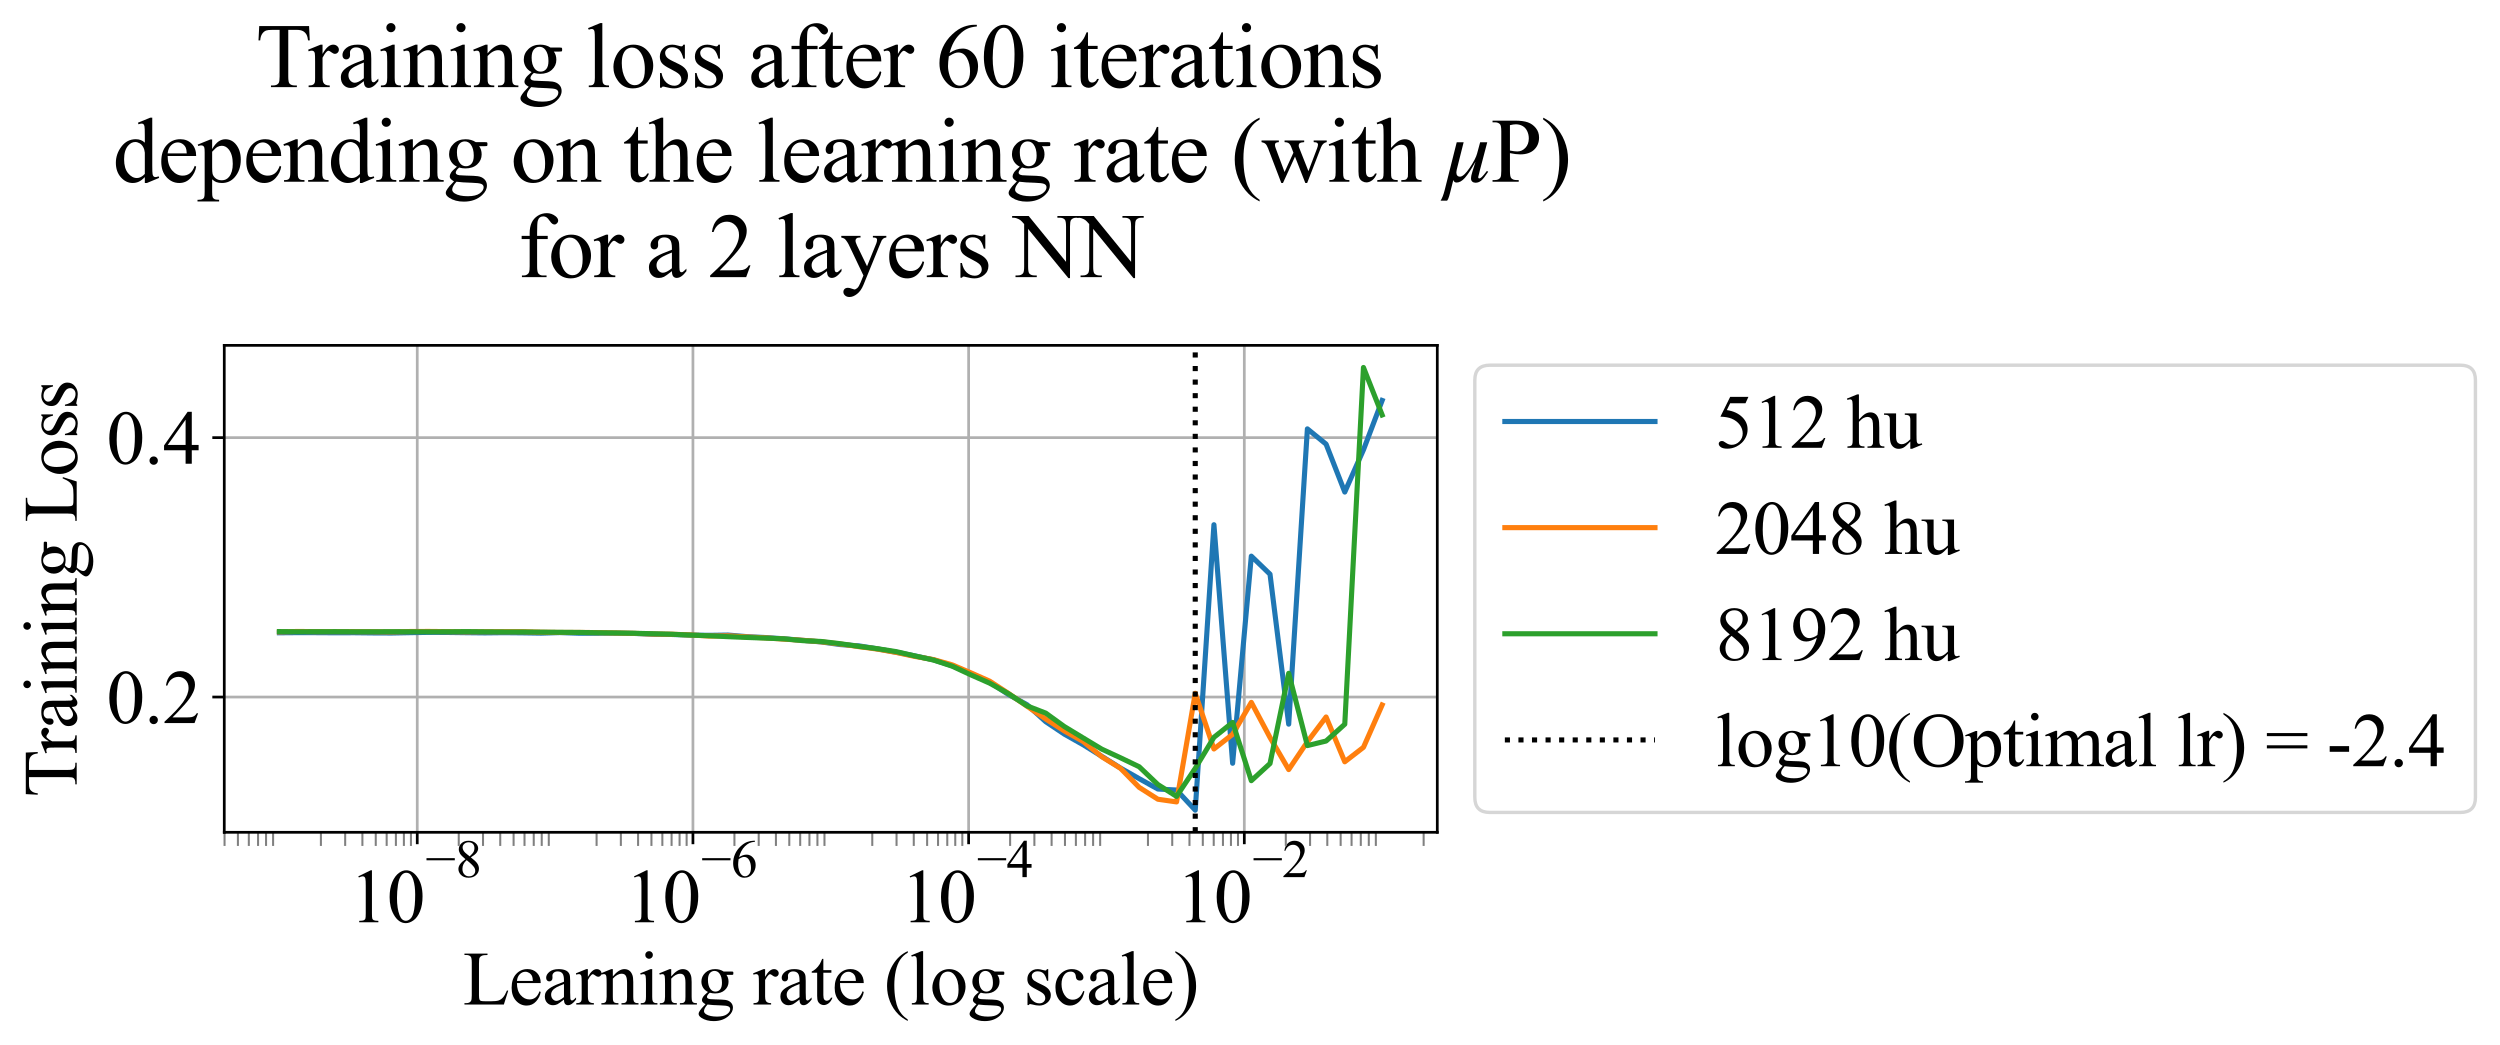 <?xml version="1.0" encoding="utf-8" standalone="no"?>
<!DOCTYPE svg PUBLIC "-//W3C//DTD SVG 1.1//EN"
  "http://www.w3.org/Graphics/SVG/1.1/DTD/svg11.dtd">
<svg xmlns:xlink="http://www.w3.org/1999/xlink" width="732.636pt" height="306.325pt" viewBox="0 0 732.636 306.325" xmlns="http://www.w3.org/2000/svg" version="1.1">
 <defs>
  <style type="text/css">*{stroke-linejoin: round; stroke-linecap: butt}</style>
 </defs>
 <g id="figure_1">
  <g id="patch_1">
   <path d="M 0 306.325 
L 732.636 306.325 
L 732.636 0 
L 0 0 
z
" style="fill: #ffffff"/>
  </g>
  <g id="axes_1">
   <g id="patch_2">
    <path d="M 65.723 243.902 
L 421.203 243.902 
L 421.203 101.21 
L 65.723 101.21 
z
" style="fill: #ffffff"/>
   </g>
   <g id="matplotlib.axis_1">
    <g id="xtick_1">
     <g id="line2d_1">
      <path d="M 122.277 243.902 
L 122.277 101.21 
" clip-path="url(#p558f2b5f22)" style="fill: none; stroke: #b0b0b0; stroke-width: 0.8; stroke-linecap: square"/>
     </g>
     <g id="line2d_2">
      <defs>
       <path id="m8d839054ce" d="M 0 0 
L 0 3.5 
" style="stroke: #000000; stroke-width: 0.8"/>
      </defs>
      <g>
       <use xlink:href="#m8d839054ce" x="122.277" y="243.902" style="stroke: #000000; stroke-width: 0.8"/>
      </g>
     </g>
     <g id="text_1">
      <!-- $\mathdefault{10^{-8}}$ -->
      <g transform="translate(102.367 270.396) scale(0.22 -0.22)">
       <defs>
        <path id="TimesNewRomanPSMT-31" d="M 750 3822 
L 1781 4325 
L 1884 4325 
L 1884 747 
Q 1884 391 1914 303 
Q 1944 216 2037 169 
Q 2131 122 2419 116 
L 2419 0 
L 825 0 
L 825 116 
Q 1125 122 1212 167 
Q 1300 213 1334 289 
Q 1369 366 1369 747 
L 1369 3034 
Q 1369 3497 1338 3628 
Q 1316 3728 1258 3775 
Q 1200 3822 1119 3822 
Q 1003 3822 797 3725 
L 750 3822 
z
" transform="scale(0.016)"/>
        <path id="TimesNewRomanPSMT-30" d="M 231 2094 
Q 231 2819 450 3342 
Q 669 3866 1031 4122 
Q 1313 4325 1613 4325 
Q 2100 4325 2488 3828 
Q 2972 3213 2972 2159 
Q 2972 1422 2759 906 
Q 2547 391 2217 158 
Q 1888 -75 1581 -75 
Q 975 -75 572 641 
Q 231 1244 231 2094 
z
M 844 2016 
Q 844 1141 1059 588 
Q 1238 122 1591 122 
Q 1759 122 1940 273 
Q 2122 425 2216 781 
Q 2359 1319 2359 2297 
Q 2359 3022 2209 3506 
Q 2097 3866 1919 4016 
Q 1791 4119 1609 4119 
Q 1397 4119 1231 3928 
Q 1006 3669 925 3112 
Q 844 2556 844 2016 
z
" transform="scale(0.016)"/>
        <path id="TimesNewRomanPSMT-2212" d="M 3484 2000 
L 116 2000 
L 116 2256 
L 3484 2256 
L 3484 2000 
z
" transform="scale(0.016)"/>
        <path id="TimesNewRomanPSMT-38" d="M 1228 2134 
Q 725 2547 579 2797 
Q 434 3047 434 3316 
Q 434 3728 753 4026 
Q 1072 4325 1600 4325 
Q 2113 4325 2425 4047 
Q 2738 3769 2738 3413 
Q 2738 3175 2569 2928 
Q 2400 2681 1866 2347 
Q 2416 1922 2594 1678 
Q 2831 1359 2831 1006 
Q 2831 559 2490 242 
Q 2150 -75 1597 -75 
Q 994 -75 656 303 
Q 388 606 388 966 
Q 388 1247 577 1523 
Q 766 1800 1228 2134 
z
M 1719 2469 
Q 2094 2806 2194 3001 
Q 2294 3197 2294 3444 
Q 2294 3772 2109 3958 
Q 1925 4144 1606 4144 
Q 1288 4144 1088 3959 
Q 888 3775 888 3528 
Q 888 3366 970 3203 
Q 1053 3041 1206 2894 
L 1719 2469 
z
M 1375 2016 
Q 1116 1797 991 1539 
Q 866 1281 866 981 
Q 866 578 1086 336 
Q 1306 94 1647 94 
Q 1984 94 2187 284 
Q 2391 475 2391 747 
Q 2391 972 2272 1150 
Q 2050 1481 1375 2016 
z
" transform="scale(0.016)"/>
       </defs>
       <use xlink:href="#TimesNewRomanPSMT-31" transform="translate(0 0.583)"/>
       <use xlink:href="#TimesNewRomanPSMT-30" transform="translate(50 0.583)"/>
       <use xlink:href="#TimesNewRomanPSMT-2212" transform="translate(101.503 60.695) scale(0.7)"/>
       <use xlink:href="#TimesNewRomanPSMT-38" transform="translate(140.98 60.695) scale(0.7)"/>
      </g>
     </g>
    </g>
    <g id="xtick_2">
     <g id="line2d_3">
      <path d="M 203.068 243.902 
L 203.068 101.21 
" clip-path="url(#p558f2b5f22)" style="fill: none; stroke: #b0b0b0; stroke-width: 0.8; stroke-linecap: square"/>
     </g>
     <g id="line2d_4">
      <g>
       <use xlink:href="#m8d839054ce" x="203.068" y="243.902" style="stroke: #000000; stroke-width: 0.8"/>
      </g>
     </g>
     <g id="text_2">
      <!-- $\mathdefault{10^{-6}}$ -->
      <g transform="translate(183.158 270.396) scale(0.22 -0.22)">
       <defs>
        <path id="TimesNewRomanPSMT-36" d="M 2869 4325 
L 2869 4209 
Q 2456 4169 2195 4045 
Q 1934 3922 1679 3669 
Q 1425 3416 1258 3105 
Q 1091 2794 978 2366 
Q 1428 2675 1881 2675 
Q 2316 2675 2634 2325 
Q 2953 1975 2953 1425 
Q 2953 894 2631 456 
Q 2244 -75 1606 -75 
Q 1172 -75 869 213 
Q 275 772 275 1663 
Q 275 2231 503 2743 
Q 731 3256 1154 3653 
Q 1578 4050 1965 4187 
Q 2353 4325 2688 4325 
L 2869 4325 
z
M 925 2138 
Q 869 1716 869 1456 
Q 869 1156 980 804 
Q 1091 453 1309 247 
Q 1469 100 1697 100 
Q 1969 100 2183 356 
Q 2397 613 2397 1088 
Q 2397 1622 2184 2012 
Q 1972 2403 1581 2403 
Q 1463 2403 1327 2353 
Q 1191 2303 925 2138 
z
" transform="scale(0.016)"/>
       </defs>
       <use xlink:href="#TimesNewRomanPSMT-31" transform="translate(0 0.583)"/>
       <use xlink:href="#TimesNewRomanPSMT-30" transform="translate(50 0.583)"/>
       <use xlink:href="#TimesNewRomanPSMT-2212" transform="translate(101.503 60.695) scale(0.7)"/>
       <use xlink:href="#TimesNewRomanPSMT-36" transform="translate(140.98 60.695) scale(0.7)"/>
      </g>
     </g>
    </g>
    <g id="xtick_3">
     <g id="line2d_5">
      <path d="M 283.859 243.902 
L 283.859 101.21 
" clip-path="url(#p558f2b5f22)" style="fill: none; stroke: #b0b0b0; stroke-width: 0.8; stroke-linecap: square"/>
     </g>
     <g id="line2d_6">
      <g>
       <use xlink:href="#m8d839054ce" x="283.859" y="243.902" style="stroke: #000000; stroke-width: 0.8"/>
      </g>
     </g>
     <g id="text_3">
      <!-- $\mathdefault{10^{-4}}$ -->
      <g transform="translate(263.949 270.396) scale(0.22 -0.22)">
       <defs>
        <path id="TimesNewRomanPSMT-34" d="M 2978 1563 
L 2978 1119 
L 2409 1119 
L 2409 0 
L 1894 0 
L 1894 1119 
L 100 1119 
L 100 1519 
L 2066 4325 
L 2409 4325 
L 2409 1563 
L 2978 1563 
z
M 1894 1563 
L 1894 3666 
L 406 1563 
L 1894 1563 
z
" transform="scale(0.016)"/>
       </defs>
       <use xlink:href="#TimesNewRomanPSMT-31" transform="translate(0 0.583)"/>
       <use xlink:href="#TimesNewRomanPSMT-30" transform="translate(50 0.583)"/>
       <use xlink:href="#TimesNewRomanPSMT-2212" transform="translate(101.503 60.695) scale(0.7)"/>
       <use xlink:href="#TimesNewRomanPSMT-34" transform="translate(140.98 60.695) scale(0.7)"/>
      </g>
     </g>
    </g>
    <g id="xtick_4">
     <g id="line2d_7">
      <path d="M 364.65 243.902 
L 364.65 101.21 
" clip-path="url(#p558f2b5f22)" style="fill: none; stroke: #b0b0b0; stroke-width: 0.8; stroke-linecap: square"/>
     </g>
     <g id="line2d_8">
      <g>
       <use xlink:href="#m8d839054ce" x="364.65" y="243.902" style="stroke: #000000; stroke-width: 0.8"/>
      </g>
     </g>
     <g id="text_4">
      <!-- $\mathdefault{10^{-2}}$ -->
      <g transform="translate(344.74 270.396) scale(0.22 -0.22)">
       <defs>
        <path id="TimesNewRomanPSMT-32" d="M 2934 816 
L 2638 0 
L 138 0 
L 138 116 
Q 1241 1122 1691 1759 
Q 2141 2397 2141 2925 
Q 2141 3328 1894 3587 
Q 1647 3847 1303 3847 
Q 991 3847 742 3664 
Q 494 3481 375 3128 
L 259 3128 
Q 338 3706 661 4015 
Q 984 4325 1469 4325 
Q 1984 4325 2329 3994 
Q 2675 3663 2675 3213 
Q 2675 2891 2525 2569 
Q 2294 2063 1775 1497 
Q 997 647 803 472 
L 1909 472 
Q 2247 472 2383 497 
Q 2519 522 2628 598 
Q 2738 675 2819 816 
L 2934 816 
z
" transform="scale(0.016)"/>
       </defs>
       <use xlink:href="#TimesNewRomanPSMT-31" transform="translate(0 0.583)"/>
       <use xlink:href="#TimesNewRomanPSMT-30" transform="translate(50 0.583)"/>
       <use xlink:href="#TimesNewRomanPSMT-2212" transform="translate(101.503 60.695) scale(0.7)"/>
       <use xlink:href="#TimesNewRomanPSMT-32" transform="translate(140.98 60.695) scale(0.7)"/>
      </g>
     </g>
    </g>
    <g id="xtick_5">
     <g id="line2d_9">
      <defs>
       <path id="m6e4b2b0984" d="M 0 0 
L 0 4 
" style="stroke: #808080; stroke-width: 0.6"/>
      </defs>
      <g>
       <use xlink:href="#m6e4b2b0984" x="65.807" y="243.902" style="fill: #808080; stroke: #808080; stroke-width: 0.6"/>
      </g>
     </g>
    </g>
    <g id="xtick_6">
     <g id="line2d_10">
      <g>
       <use xlink:href="#m6e4b2b0984" x="69.721" y="243.902" style="fill: #808080; stroke: #808080; stroke-width: 0.6"/>
      </g>
     </g>
    </g>
    <g id="xtick_7">
     <g id="line2d_11">
      <g>
       <use xlink:href="#m6e4b2b0984" x="72.92" y="243.902" style="fill: #808080; stroke: #808080; stroke-width: 0.6"/>
      </g>
     </g>
    </g>
    <g id="xtick_8">
     <g id="line2d_12">
      <g>
       <use xlink:href="#m6e4b2b0984" x="75.624" y="243.902" style="fill: #808080; stroke: #808080; stroke-width: 0.6"/>
      </g>
     </g>
    </g>
    <g id="xtick_9">
     <g id="line2d_13">
      <g>
       <use xlink:href="#m6e4b2b0984" x="77.967" y="243.902" style="fill: #808080; stroke: #808080; stroke-width: 0.6"/>
      </g>
     </g>
    </g>
    <g id="xtick_10">
     <g id="line2d_14">
      <g>
       <use xlink:href="#m6e4b2b0984" x="80.033" y="243.902" style="fill: #808080; stroke: #808080; stroke-width: 0.6"/>
      </g>
     </g>
    </g>
    <g id="xtick_11">
     <g id="line2d_15">
      <g>
       <use xlink:href="#m6e4b2b0984" x="94.042" y="243.902" style="fill: #808080; stroke: #808080; stroke-width: 0.6"/>
      </g>
     </g>
    </g>
    <g id="xtick_12">
     <g id="line2d_16">
      <g>
       <use xlink:href="#m6e4b2b0984" x="101.155" y="243.902" style="fill: #808080; stroke: #808080; stroke-width: 0.6"/>
      </g>
     </g>
    </g>
    <g id="xtick_13">
     <g id="line2d_17">
      <g>
       <use xlink:href="#m6e4b2b0984" x="106.202" y="243.902" style="fill: #808080; stroke: #808080; stroke-width: 0.6"/>
      </g>
     </g>
    </g>
    <g id="xtick_14">
     <g id="line2d_18">
      <g>
       <use xlink:href="#m6e4b2b0984" x="110.117" y="243.902" style="fill: #808080; stroke: #808080; stroke-width: 0.6"/>
      </g>
     </g>
    </g>
    <g id="xtick_15">
     <g id="line2d_19">
      <g>
       <use xlink:href="#m6e4b2b0984" x="113.315" y="243.902" style="fill: #808080; stroke: #808080; stroke-width: 0.6"/>
      </g>
     </g>
    </g>
    <g id="xtick_16">
     <g id="line2d_20">
      <g>
       <use xlink:href="#m6e4b2b0984" x="116.02" y="243.902" style="fill: #808080; stroke: #808080; stroke-width: 0.6"/>
      </g>
     </g>
    </g>
    <g id="xtick_17">
     <g id="line2d_21">
      <g>
       <use xlink:href="#m6e4b2b0984" x="118.362" y="243.902" style="fill: #808080; stroke: #808080; stroke-width: 0.6"/>
      </g>
     </g>
    </g>
    <g id="xtick_18">
     <g id="line2d_22">
      <g>
       <use xlink:href="#m6e4b2b0984" x="120.429" y="243.902" style="fill: #808080; stroke: #808080; stroke-width: 0.6"/>
      </g>
     </g>
    </g>
    <g id="xtick_19">
     <g id="line2d_23">
      <g>
       <use xlink:href="#m6e4b2b0984" x="134.437" y="243.902" style="fill: #808080; stroke: #808080; stroke-width: 0.6"/>
      </g>
     </g>
    </g>
    <g id="xtick_20">
     <g id="line2d_24">
      <g>
       <use xlink:href="#m6e4b2b0984" x="141.551" y="243.902" style="fill: #808080; stroke: #808080; stroke-width: 0.6"/>
      </g>
     </g>
    </g>
    <g id="xtick_21">
     <g id="line2d_25">
      <g>
       <use xlink:href="#m6e4b2b0984" x="146.598" y="243.902" style="fill: #808080; stroke: #808080; stroke-width: 0.6"/>
      </g>
     </g>
    </g>
    <g id="xtick_22">
     <g id="line2d_26">
      <g>
       <use xlink:href="#m6e4b2b0984" x="150.512" y="243.902" style="fill: #808080; stroke: #808080; stroke-width: 0.6"/>
      </g>
     </g>
    </g>
    <g id="xtick_23">
     <g id="line2d_27">
      <g>
       <use xlink:href="#m6e4b2b0984" x="153.711" y="243.902" style="fill: #808080; stroke: #808080; stroke-width: 0.6"/>
      </g>
     </g>
    </g>
    <g id="xtick_24">
     <g id="line2d_28">
      <g>
       <use xlink:href="#m6e4b2b0984" x="156.415" y="243.902" style="fill: #808080; stroke: #808080; stroke-width: 0.6"/>
      </g>
     </g>
    </g>
    <g id="xtick_25">
     <g id="line2d_29">
      <g>
       <use xlink:href="#m6e4b2b0984" x="158.758" y="243.902" style="fill: #808080; stroke: #808080; stroke-width: 0.6"/>
      </g>
     </g>
    </g>
    <g id="xtick_26">
     <g id="line2d_30">
      <g>
       <use xlink:href="#m6e4b2b0984" x="160.824" y="243.902" style="fill: #808080; stroke: #808080; stroke-width: 0.6"/>
      </g>
     </g>
    </g>
    <g id="xtick_27">
     <g id="line2d_31">
      <g>
       <use xlink:href="#m6e4b2b0984" x="174.833" y="243.902" style="fill: #808080; stroke: #808080; stroke-width: 0.6"/>
      </g>
     </g>
    </g>
    <g id="xtick_28">
     <g id="line2d_32">
      <g>
       <use xlink:href="#m6e4b2b0984" x="181.946" y="243.902" style="fill: #808080; stroke: #808080; stroke-width: 0.6"/>
      </g>
     </g>
    </g>
    <g id="xtick_29">
     <g id="line2d_33">
      <g>
       <use xlink:href="#m6e4b2b0984" x="186.993" y="243.902" style="fill: #808080; stroke: #808080; stroke-width: 0.6"/>
      </g>
     </g>
    </g>
    <g id="xtick_30">
     <g id="line2d_34">
      <g>
       <use xlink:href="#m6e4b2b0984" x="190.908" y="243.902" style="fill: #808080; stroke: #808080; stroke-width: 0.6"/>
      </g>
     </g>
    </g>
    <g id="xtick_31">
     <g id="line2d_35">
      <g>
       <use xlink:href="#m6e4b2b0984" x="194.106" y="243.902" style="fill: #808080; stroke: #808080; stroke-width: 0.6"/>
      </g>
     </g>
    </g>
    <g id="xtick_32">
     <g id="line2d_36">
      <g>
       <use xlink:href="#m6e4b2b0984" x="196.811" y="243.902" style="fill: #808080; stroke: #808080; stroke-width: 0.6"/>
      </g>
     </g>
    </g>
    <g id="xtick_33">
     <g id="line2d_37">
      <g>
       <use xlink:href="#m6e4b2b0984" x="199.153" y="243.902" style="fill: #808080; stroke: #808080; stroke-width: 0.6"/>
      </g>
     </g>
    </g>
    <g id="xtick_34">
     <g id="line2d_38">
      <g>
       <use xlink:href="#m6e4b2b0984" x="201.22" y="243.902" style="fill: #808080; stroke: #808080; stroke-width: 0.6"/>
      </g>
     </g>
    </g>
    <g id="xtick_35">
     <g id="line2d_39">
      <g>
       <use xlink:href="#m6e4b2b0984" x="215.228" y="243.902" style="fill: #808080; stroke: #808080; stroke-width: 0.6"/>
      </g>
     </g>
    </g>
    <g id="xtick_36">
     <g id="line2d_40">
      <g>
       <use xlink:href="#m6e4b2b0984" x="222.342" y="243.902" style="fill: #808080; stroke: #808080; stroke-width: 0.6"/>
      </g>
     </g>
    </g>
    <g id="xtick_37">
     <g id="line2d_41">
      <g>
       <use xlink:href="#m6e4b2b0984" x="227.388" y="243.902" style="fill: #808080; stroke: #808080; stroke-width: 0.6"/>
      </g>
     </g>
    </g>
    <g id="xtick_38">
     <g id="line2d_42">
      <g>
       <use xlink:href="#m6e4b2b0984" x="231.303" y="243.902" style="fill: #808080; stroke: #808080; stroke-width: 0.6"/>
      </g>
     </g>
    </g>
    <g id="xtick_39">
     <g id="line2d_43">
      <g>
       <use xlink:href="#m6e4b2b0984" x="234.502" y="243.902" style="fill: #808080; stroke: #808080; stroke-width: 0.6"/>
      </g>
     </g>
    </g>
    <g id="xtick_40">
     <g id="line2d_44">
      <g>
       <use xlink:href="#m6e4b2b0984" x="237.206" y="243.902" style="fill: #808080; stroke: #808080; stroke-width: 0.6"/>
      </g>
     </g>
    </g>
    <g id="xtick_41">
     <g id="line2d_45">
      <g>
       <use xlink:href="#m6e4b2b0984" x="239.549" y="243.902" style="fill: #808080; stroke: #808080; stroke-width: 0.6"/>
      </g>
     </g>
    </g>
    <g id="xtick_42">
     <g id="line2d_46">
      <g>
       <use xlink:href="#m6e4b2b0984" x="241.615" y="243.902" style="fill: #808080; stroke: #808080; stroke-width: 0.6"/>
      </g>
     </g>
    </g>
    <g id="xtick_43">
     <g id="line2d_47">
      <g>
       <use xlink:href="#m6e4b2b0984" x="255.624" y="243.902" style="fill: #808080; stroke: #808080; stroke-width: 0.6"/>
      </g>
     </g>
    </g>
    <g id="xtick_44">
     <g id="line2d_48">
      <g>
       <use xlink:href="#m6e4b2b0984" x="262.737" y="243.902" style="fill: #808080; stroke: #808080; stroke-width: 0.6"/>
      </g>
     </g>
    </g>
    <g id="xtick_45">
     <g id="line2d_49">
      <g>
       <use xlink:href="#m6e4b2b0984" x="267.784" y="243.902" style="fill: #808080; stroke: #808080; stroke-width: 0.6"/>
      </g>
     </g>
    </g>
    <g id="xtick_46">
     <g id="line2d_50">
      <g>
       <use xlink:href="#m6e4b2b0984" x="271.699" y="243.902" style="fill: #808080; stroke: #808080; stroke-width: 0.6"/>
      </g>
     </g>
    </g>
    <g id="xtick_47">
     <g id="line2d_51">
      <g>
       <use xlink:href="#m6e4b2b0984" x="274.897" y="243.902" style="fill: #808080; stroke: #808080; stroke-width: 0.6"/>
      </g>
     </g>
    </g>
    <g id="xtick_48">
     <g id="line2d_52">
      <g>
       <use xlink:href="#m6e4b2b0984" x="277.602" y="243.902" style="fill: #808080; stroke: #808080; stroke-width: 0.6"/>
      </g>
     </g>
    </g>
    <g id="xtick_49">
     <g id="line2d_53">
      <g>
       <use xlink:href="#m6e4b2b0984" x="279.944" y="243.902" style="fill: #808080; stroke: #808080; stroke-width: 0.6"/>
      </g>
     </g>
    </g>
    <g id="xtick_50">
     <g id="line2d_54">
      <g>
       <use xlink:href="#m6e4b2b0984" x="282.01" y="243.902" style="fill: #808080; stroke: #808080; stroke-width: 0.6"/>
      </g>
     </g>
    </g>
    <g id="xtick_51">
     <g id="line2d_55">
      <g>
       <use xlink:href="#m6e4b2b0984" x="296.019" y="243.902" style="fill: #808080; stroke: #808080; stroke-width: 0.6"/>
      </g>
     </g>
    </g>
    <g id="xtick_52">
     <g id="line2d_56">
      <g>
       <use xlink:href="#m6e4b2b0984" x="303.132" y="243.902" style="fill: #808080; stroke: #808080; stroke-width: 0.6"/>
      </g>
     </g>
    </g>
    <g id="xtick_53">
     <g id="line2d_57">
      <g>
       <use xlink:href="#m6e4b2b0984" x="308.179" y="243.902" style="fill: #808080; stroke: #808080; stroke-width: 0.6"/>
      </g>
     </g>
    </g>
    <g id="xtick_54">
     <g id="line2d_58">
      <g>
       <use xlink:href="#m6e4b2b0984" x="312.094" y="243.902" style="fill: #808080; stroke: #808080; stroke-width: 0.6"/>
      </g>
     </g>
    </g>
    <g id="xtick_55">
     <g id="line2d_59">
      <g>
       <use xlink:href="#m6e4b2b0984" x="315.293" y="243.902" style="fill: #808080; stroke: #808080; stroke-width: 0.6"/>
      </g>
     </g>
    </g>
    <g id="xtick_56">
     <g id="line2d_60">
      <g>
       <use xlink:href="#m6e4b2b0984" x="317.997" y="243.902" style="fill: #808080; stroke: #808080; stroke-width: 0.6"/>
      </g>
     </g>
    </g>
    <g id="xtick_57">
     <g id="line2d_61">
      <g>
       <use xlink:href="#m6e4b2b0984" x="320.34" y="243.902" style="fill: #808080; stroke: #808080; stroke-width: 0.6"/>
      </g>
     </g>
    </g>
    <g id="xtick_58">
     <g id="line2d_62">
      <g>
       <use xlink:href="#m6e4b2b0984" x="322.406" y="243.902" style="fill: #808080; stroke: #808080; stroke-width: 0.6"/>
      </g>
     </g>
    </g>
    <g id="xtick_59">
     <g id="line2d_63">
      <g>
       <use xlink:href="#m6e4b2b0984" x="336.415" y="243.902" style="fill: #808080; stroke: #808080; stroke-width: 0.6"/>
      </g>
     </g>
    </g>
    <g id="xtick_60">
     <g id="line2d_64">
      <g>
       <use xlink:href="#m6e4b2b0984" x="343.528" y="243.902" style="fill: #808080; stroke: #808080; stroke-width: 0.6"/>
      </g>
     </g>
    </g>
    <g id="xtick_61">
     <g id="line2d_65">
      <g>
       <use xlink:href="#m6e4b2b0984" x="348.575" y="243.902" style="fill: #808080; stroke: #808080; stroke-width: 0.6"/>
      </g>
     </g>
    </g>
    <g id="xtick_62">
     <g id="line2d_66">
      <g>
       <use xlink:href="#m6e4b2b0984" x="352.49" y="243.902" style="fill: #808080; stroke: #808080; stroke-width: 0.6"/>
      </g>
     </g>
    </g>
    <g id="xtick_63">
     <g id="line2d_67">
      <g>
       <use xlink:href="#m6e4b2b0984" x="355.688" y="243.902" style="fill: #808080; stroke: #808080; stroke-width: 0.6"/>
      </g>
     </g>
    </g>
    <g id="xtick_64">
     <g id="line2d_68">
      <g>
       <use xlink:href="#m6e4b2b0984" x="358.392" y="243.902" style="fill: #808080; stroke: #808080; stroke-width: 0.6"/>
      </g>
     </g>
    </g>
    <g id="xtick_65">
     <g id="line2d_69">
      <g>
       <use xlink:href="#m6e4b2b0984" x="360.735" y="243.902" style="fill: #808080; stroke: #808080; stroke-width: 0.6"/>
      </g>
     </g>
    </g>
    <g id="xtick_66">
     <g id="line2d_70">
      <g>
       <use xlink:href="#m6e4b2b0984" x="362.801" y="243.902" style="fill: #808080; stroke: #808080; stroke-width: 0.6"/>
      </g>
     </g>
    </g>
    <g id="xtick_67">
     <g id="line2d_71">
      <g>
       <use xlink:href="#m6e4b2b0984" x="376.81" y="243.902" style="fill: #808080; stroke: #808080; stroke-width: 0.6"/>
      </g>
     </g>
    </g>
    <g id="xtick_68">
     <g id="line2d_72">
      <g>
       <use xlink:href="#m6e4b2b0984" x="383.923" y="243.902" style="fill: #808080; stroke: #808080; stroke-width: 0.6"/>
      </g>
     </g>
    </g>
    <g id="xtick_69">
     <g id="line2d_73">
      <g>
       <use xlink:href="#m6e4b2b0984" x="388.97" y="243.902" style="fill: #808080; stroke: #808080; stroke-width: 0.6"/>
      </g>
     </g>
    </g>
    <g id="xtick_70">
     <g id="line2d_74">
      <g>
       <use xlink:href="#m6e4b2b0984" x="392.885" y="243.902" style="fill: #808080; stroke: #808080; stroke-width: 0.6"/>
      </g>
     </g>
    </g>
    <g id="xtick_71">
     <g id="line2d_75">
      <g>
       <use xlink:href="#m6e4b2b0984" x="396.084" y="243.902" style="fill: #808080; stroke: #808080; stroke-width: 0.6"/>
      </g>
     </g>
    </g>
    <g id="xtick_72">
     <g id="line2d_76">
      <g>
       <use xlink:href="#m6e4b2b0984" x="398.788" y="243.902" style="fill: #808080; stroke: #808080; stroke-width: 0.6"/>
      </g>
     </g>
    </g>
    <g id="xtick_73">
     <g id="line2d_77">
      <g>
       <use xlink:href="#m6e4b2b0984" x="401.131" y="243.902" style="fill: #808080; stroke: #808080; stroke-width: 0.6"/>
      </g>
     </g>
    </g>
    <g id="xtick_74">
     <g id="line2d_78">
      <g>
       <use xlink:href="#m6e4b2b0984" x="403.197" y="243.902" style="fill: #808080; stroke: #808080; stroke-width: 0.6"/>
      </g>
     </g>
    </g>
    <g id="xtick_75">
     <g id="line2d_79">
      <g>
       <use xlink:href="#m6e4b2b0984" x="417.205" y="243.902" style="fill: #808080; stroke: #808080; stroke-width: 0.6"/>
      </g>
     </g>
    </g>
    <g id="text_5">
     <!-- Learning rate (log scale) -->
     <g transform="translate(135.658 294.378) scale(0.22 -0.22)">
      <defs>
       <path id="TimesNewRomanPSMT-4c" d="M 3669 1172 
L 3772 1150 
L 3409 0 
L 128 0 
L 128 116 
L 288 116 
Q 556 116 672 291 
Q 738 391 738 753 
L 738 3488 
Q 738 3884 650 3984 
Q 528 4122 288 4122 
L 128 4122 
L 128 4238 
L 2047 4238 
L 2047 4122 
Q 1709 4125 1573 4059 
Q 1438 3994 1388 3894 
Q 1338 3794 1338 3416 
L 1338 753 
Q 1338 494 1388 397 
Q 1425 331 1503 300 
Q 1581 269 1991 269 
L 2300 269 
Q 2788 269 2984 341 
Q 3181 413 3343 595 
Q 3506 778 3669 1172 
z
" transform="scale(0.016)"/>
       <path id="TimesNewRomanPSMT-65" d="M 681 1784 
Q 678 1147 991 784 
Q 1303 422 1725 422 
Q 2006 422 2214 576 
Q 2422 731 2563 1106 
L 2659 1044 
Q 2594 616 2278 264 
Q 1963 -88 1488 -88 
Q 972 -88 605 314 
Q 238 716 238 1394 
Q 238 2128 614 2539 
Q 991 2950 1559 2950 
Q 2041 2950 2350 2633 
Q 2659 2316 2659 1784 
L 681 1784 
z
M 681 1966 
L 2006 1966 
Q 1991 2241 1941 2353 
Q 1863 2528 1708 2628 
Q 1553 2728 1384 2728 
Q 1125 2728 920 2526 
Q 716 2325 681 1966 
z
" transform="scale(0.016)"/>
       <path id="TimesNewRomanPSMT-61" d="M 1822 413 
Q 1381 72 1269 19 
Q 1100 -59 909 -59 
Q 613 -59 420 144 
Q 228 347 228 678 
Q 228 888 322 1041 
Q 450 1253 767 1440 
Q 1084 1628 1822 1897 
L 1822 2009 
Q 1822 2438 1686 2597 
Q 1550 2756 1291 2756 
Q 1094 2756 978 2650 
Q 859 2544 859 2406 
L 866 2225 
Q 866 2081 792 2003 
Q 719 1925 600 1925 
Q 484 1925 411 2006 
Q 338 2088 338 2228 
Q 338 2497 613 2722 
Q 888 2947 1384 2947 
Q 1766 2947 2009 2819 
Q 2194 2722 2281 2516 
Q 2338 2381 2338 1966 
L 2338 994 
Q 2338 584 2353 492 
Q 2369 400 2405 369 
Q 2441 338 2488 338 
Q 2538 338 2575 359 
Q 2641 400 2828 588 
L 2828 413 
Q 2478 -56 2159 -56 
Q 2006 -56 1915 50 
Q 1825 156 1822 413 
z
M 1822 616 
L 1822 1706 
Q 1350 1519 1213 1441 
Q 966 1303 859 1153 
Q 753 1003 753 825 
Q 753 600 887 451 
Q 1022 303 1197 303 
Q 1434 303 1822 616 
z
" transform="scale(0.016)"/>
       <path id="TimesNewRomanPSMT-72" d="M 1038 2947 
L 1038 2303 
Q 1397 2947 1775 2947 
Q 1947 2947 2059 2842 
Q 2172 2738 2172 2600 
Q 2172 2478 2090 2393 
Q 2009 2309 1897 2309 
Q 1788 2309 1652 2417 
Q 1516 2525 1450 2525 
Q 1394 2525 1328 2463 
Q 1188 2334 1038 2041 
L 1038 669 
Q 1038 431 1097 309 
Q 1138 225 1241 169 
Q 1344 113 1538 113 
L 1538 0 
L 72 0 
L 72 113 
Q 291 113 397 181 
Q 475 231 506 341 
Q 522 394 522 644 
L 522 1753 
Q 522 2253 501 2348 
Q 481 2444 426 2487 
Q 372 2531 291 2531 
Q 194 2531 72 2484 
L 41 2597 
L 906 2947 
L 1038 2947 
z
" transform="scale(0.016)"/>
       <path id="TimesNewRomanPSMT-6e" d="M 1034 2341 
Q 1538 2947 1994 2947 
Q 2228 2947 2397 2830 
Q 2566 2713 2666 2444 
Q 2734 2256 2734 1869 
L 2734 647 
Q 2734 375 2778 278 
Q 2813 200 2889 156 
Q 2966 113 3172 113 
L 3172 0 
L 1756 0 
L 1756 113 
L 1816 113 
Q 2016 113 2095 173 
Q 2175 234 2206 353 
Q 2219 400 2219 647 
L 2219 1819 
Q 2219 2209 2117 2386 
Q 2016 2563 1775 2563 
Q 1403 2563 1034 2156 
L 1034 647 
Q 1034 356 1069 288 
Q 1113 197 1189 155 
Q 1266 113 1500 113 
L 1500 0 
L 84 0 
L 84 113 
L 147 113 
Q 366 113 442 223 
Q 519 334 519 647 
L 519 1709 
Q 519 2225 495 2337 
Q 472 2450 423 2490 
Q 375 2531 294 2531 
Q 206 2531 84 2484 
L 38 2597 
L 900 2947 
L 1034 2947 
L 1034 2341 
z
" transform="scale(0.016)"/>
       <path id="TimesNewRomanPSMT-69" d="M 928 4444 
Q 1059 4444 1151 4351 
Q 1244 4259 1244 4128 
Q 1244 3997 1151 3903 
Q 1059 3809 928 3809 
Q 797 3809 703 3903 
Q 609 3997 609 4128 
Q 609 4259 701 4351 
Q 794 4444 928 4444 
z
M 1188 2947 
L 1188 647 
Q 1188 378 1227 289 
Q 1266 200 1342 156 
Q 1419 113 1622 113 
L 1622 0 
L 231 0 
L 231 113 
Q 441 113 512 153 
Q 584 194 626 287 
Q 669 381 669 647 
L 669 1750 
Q 669 2216 641 2353 
Q 619 2453 572 2492 
Q 525 2531 444 2531 
Q 356 2531 231 2484 
L 188 2597 
L 1050 2947 
L 1188 2947 
z
" transform="scale(0.016)"/>
       <path id="TimesNewRomanPSMT-67" d="M 966 1044 
Q 703 1172 562 1401 
Q 422 1631 422 1909 
Q 422 2334 742 2640 
Q 1063 2947 1563 2947 
Q 1972 2947 2272 2747 
L 2878 2747 
Q 3013 2747 3034 2739 
Q 3056 2731 3066 2713 
Q 3084 2684 3084 2613 
Q 3084 2531 3069 2500 
Q 3059 2484 3036 2475 
Q 3013 2466 2878 2466 
L 2506 2466 
Q 2681 2241 2681 1891 
Q 2681 1491 2375 1206 
Q 2069 922 1553 922 
Q 1341 922 1119 984 
Q 981 866 932 777 
Q 884 688 884 625 
Q 884 572 936 522 
Q 988 472 1138 450 
Q 1225 438 1575 428 
Q 2219 413 2409 384 
Q 2700 344 2873 169 
Q 3047 -6 3047 -263 
Q 3047 -616 2716 -925 
Q 2228 -1381 1444 -1381 
Q 841 -1381 425 -1109 
Q 191 -953 191 -784 
Q 191 -709 225 -634 
Q 278 -519 444 -313 
Q 466 -284 763 25 
Q 600 122 533 198 
Q 466 275 466 372 
Q 466 481 555 628 
Q 644 775 966 1044 
z
M 1509 2797 
Q 1278 2797 1122 2612 
Q 966 2428 966 2047 
Q 966 1553 1178 1281 
Q 1341 1075 1591 1075 
Q 1828 1075 1981 1253 
Q 2134 1431 2134 1813 
Q 2134 2309 1919 2591 
Q 1759 2797 1509 2797 
z
M 934 0 
Q 788 -159 713 -296 
Q 638 -434 638 -550 
Q 638 -700 819 -813 
Q 1131 -1006 1722 -1006 
Q 2284 -1006 2551 -807 
Q 2819 -609 2819 -384 
Q 2819 -222 2659 -153 
Q 2497 -84 2016 -72 
Q 1313 -53 934 0 
z
" transform="scale(0.016)"/>
       <path id="TimesNewRomanPSMT-20" transform="scale(0.016)"/>
       <path id="TimesNewRomanPSMT-74" d="M 1031 3803 
L 1031 2863 
L 1700 2863 
L 1700 2644 
L 1031 2644 
L 1031 788 
Q 1031 509 1111 412 
Q 1191 316 1316 316 
Q 1419 316 1516 380 
Q 1613 444 1666 569 
L 1788 569 
Q 1678 263 1478 108 
Q 1278 -47 1066 -47 
Q 922 -47 784 33 
Q 647 113 581 261 
Q 516 409 516 719 
L 516 2644 
L 63 2644 
L 63 2747 
Q 234 2816 414 2980 
Q 594 3144 734 3369 
Q 806 3488 934 3803 
L 1031 3803 
z
" transform="scale(0.016)"/>
       <path id="TimesNewRomanPSMT-28" d="M 1988 -1253 
L 1988 -1369 
Q 1516 -1131 1200 -813 
Q 750 -359 506 256 
Q 263 872 263 1534 
Q 263 2503 741 3301 
Q 1219 4100 1988 4444 
L 1988 4313 
Q 1603 4100 1356 3731 
Q 1109 3363 987 2797 
Q 866 2231 866 1616 
Q 866 947 969 400 
Q 1050 -31 1165 -292 
Q 1281 -553 1476 -793 
Q 1672 -1034 1988 -1253 
z
" transform="scale(0.016)"/>
       <path id="TimesNewRomanPSMT-6c" d="M 1184 4444 
L 1184 647 
Q 1184 378 1223 290 
Q 1263 203 1344 158 
Q 1425 113 1647 113 
L 1647 0 
L 244 0 
L 244 113 
Q 441 113 512 153 
Q 584 194 625 287 
Q 666 381 666 647 
L 666 3247 
Q 666 3731 644 3842 
Q 622 3953 573 3993 
Q 525 4034 450 4034 
Q 369 4034 244 3984 
L 191 4094 
L 1044 4444 
L 1184 4444 
z
" transform="scale(0.016)"/>
       <path id="TimesNewRomanPSMT-6f" d="M 1600 2947 
Q 2250 2947 2644 2453 
Q 2978 2031 2978 1484 
Q 2978 1100 2793 706 
Q 2609 313 2286 112 
Q 1963 -88 1566 -88 
Q 919 -88 538 428 
Q 216 863 216 1403 
Q 216 1797 411 2186 
Q 606 2575 925 2761 
Q 1244 2947 1600 2947 
z
M 1503 2744 
Q 1338 2744 1170 2645 
Q 1003 2547 900 2300 
Q 797 2053 797 1666 
Q 797 1041 1045 587 
Q 1294 134 1700 134 
Q 2003 134 2200 384 
Q 2397 634 2397 1244 
Q 2397 2006 2069 2444 
Q 1847 2744 1503 2744 
z
" transform="scale(0.016)"/>
       <path id="TimesNewRomanPSMT-73" d="M 2050 2947 
L 2050 1972 
L 1947 1972 
Q 1828 2431 1642 2597 
Q 1456 2763 1169 2763 
Q 950 2763 815 2647 
Q 681 2531 681 2391 
Q 681 2216 781 2091 
Q 878 1963 1175 1819 
L 1631 1597 
Q 2266 1288 2266 781 
Q 2266 391 1970 151 
Q 1675 -88 1309 -88 
Q 1047 -88 709 6 
Q 606 38 541 38 
Q 469 38 428 -44 
L 325 -44 
L 325 978 
L 428 978 
Q 516 541 762 319 
Q 1009 97 1316 97 
Q 1531 97 1667 223 
Q 1803 350 1803 528 
Q 1803 744 1651 891 
Q 1500 1038 1047 1263 
Q 594 1488 453 1669 
Q 313 1847 313 2119 
Q 313 2472 555 2709 
Q 797 2947 1181 2947 
Q 1350 2947 1591 2875 
Q 1750 2828 1803 2828 
Q 1853 2828 1881 2850 
Q 1909 2872 1947 2947 
L 2050 2947 
z
" transform="scale(0.016)"/>
       <path id="TimesNewRomanPSMT-63" d="M 2631 1088 
Q 2516 522 2178 217 
Q 1841 -88 1431 -88 
Q 944 -88 581 321 
Q 219 731 219 1428 
Q 219 2103 620 2525 
Q 1022 2947 1584 2947 
Q 2006 2947 2278 2723 
Q 2550 2500 2550 2259 
Q 2550 2141 2473 2067 
Q 2397 1994 2259 1994 
Q 2075 1994 1981 2113 
Q 1928 2178 1911 2362 
Q 1894 2547 1784 2644 
Q 1675 2738 1481 2738 
Q 1169 2738 978 2506 
Q 725 2200 725 1697 
Q 725 1184 976 792 
Q 1228 400 1656 400 
Q 1963 400 2206 609 
Q 2378 753 2541 1131 
L 2631 1088 
z
" transform="scale(0.016)"/>
       <path id="TimesNewRomanPSMT-29" d="M 144 4313 
L 144 4444 
Q 619 4209 934 3891 
Q 1381 3434 1625 2820 
Q 1869 2206 1869 1541 
Q 1869 572 1392 -226 
Q 916 -1025 144 -1369 
L 144 -1253 
Q 528 -1038 776 -670 
Q 1025 -303 1145 264 
Q 1266 831 1266 1447 
Q 1266 2113 1163 2663 
Q 1084 3094 967 3353 
Q 850 3613 656 3853 
Q 463 4094 144 4313 
z
" transform="scale(0.016)"/>
      </defs>
      <use xlink:href="#TimesNewRomanPSMT-4c"/>
      <use xlink:href="#TimesNewRomanPSMT-65" transform="translate(61.084 0)"/>
      <use xlink:href="#TimesNewRomanPSMT-61" transform="translate(105.469 0)"/>
      <use xlink:href="#TimesNewRomanPSMT-72" transform="translate(149.854 0)"/>
      <use xlink:href="#TimesNewRomanPSMT-6e" transform="translate(183.154 0)"/>
      <use xlink:href="#TimesNewRomanPSMT-69" transform="translate(233.154 0)"/>
      <use xlink:href="#TimesNewRomanPSMT-6e" transform="translate(260.938 0)"/>
      <use xlink:href="#TimesNewRomanPSMT-67" transform="translate(310.938 0)"/>
      <use xlink:href="#TimesNewRomanPSMT-20" transform="translate(360.938 0)"/>
      <use xlink:href="#TimesNewRomanPSMT-72" transform="translate(385.938 0)"/>
      <use xlink:href="#TimesNewRomanPSMT-61" transform="translate(419.238 0)"/>
      <use xlink:href="#TimesNewRomanPSMT-74" transform="translate(463.623 0)"/>
      <use xlink:href="#TimesNewRomanPSMT-65" transform="translate(491.406 0)"/>
      <use xlink:href="#TimesNewRomanPSMT-20" transform="translate(535.791 0)"/>
      <use xlink:href="#TimesNewRomanPSMT-28" transform="translate(560.791 0)"/>
      <use xlink:href="#TimesNewRomanPSMT-6c" transform="translate(594.092 0)"/>
      <use xlink:href="#TimesNewRomanPSMT-6f" transform="translate(621.875 0)"/>
      <use xlink:href="#TimesNewRomanPSMT-67" transform="translate(671.875 0)"/>
      <use xlink:href="#TimesNewRomanPSMT-20" transform="translate(721.875 0)"/>
      <use xlink:href="#TimesNewRomanPSMT-73" transform="translate(746.875 0)"/>
      <use xlink:href="#TimesNewRomanPSMT-63" transform="translate(785.791 0)"/>
      <use xlink:href="#TimesNewRomanPSMT-61" transform="translate(830.176 0)"/>
      <use xlink:href="#TimesNewRomanPSMT-6c" transform="translate(874.561 0)"/>
      <use xlink:href="#TimesNewRomanPSMT-65" transform="translate(902.344 0)"/>
      <use xlink:href="#TimesNewRomanPSMT-29" transform="translate(946.729 0)"/>
     </g>
    </g>
   </g>
   <g id="matplotlib.axis_2">
    <g id="ytick_1">
     <g id="line2d_80">
      <path d="M 65.723 204.264 
L 421.203 204.264 
" clip-path="url(#p558f2b5f22)" style="fill: none; stroke: #b0b0b0; stroke-width: 0.8; stroke-linecap: square"/>
     </g>
     <g id="line2d_81">
      <defs>
       <path id="m364f56751f" d="M 0 0 
L -3.5 0 
" style="stroke: #000000; stroke-width: 0.8"/>
      </defs>
      <g>
       <use xlink:href="#m364f56751f" x="65.723" y="204.264" style="stroke: #000000; stroke-width: 0.8"/>
      </g>
     </g>
     <g id="text_6">
      <!-- 0.2 -->
      <g transform="translate(31.223 211.902) scale(0.22 -0.22)">
       <defs>
        <path id="TimesNewRomanPSMT-2e" d="M 800 606 
Q 947 606 1047 504 
Q 1147 403 1147 259 
Q 1147 116 1045 14 
Q 944 -88 800 -88 
Q 656 -88 554 14 
Q 453 116 453 259 
Q 453 406 554 506 
Q 656 606 800 606 
z
" transform="scale(0.016)"/>
       </defs>
       <use xlink:href="#TimesNewRomanPSMT-30"/>
       <use xlink:href="#TimesNewRomanPSMT-2e" transform="translate(50 0)"/>
       <use xlink:href="#TimesNewRomanPSMT-32" transform="translate(75 0)"/>
      </g>
     </g>
    </g>
    <g id="ytick_2">
     <g id="line2d_82">
      <path d="M 65.723 128.258 
L 421.203 128.258 
" clip-path="url(#p558f2b5f22)" style="fill: none; stroke: #b0b0b0; stroke-width: 0.8; stroke-linecap: square"/>
     </g>
     <g id="line2d_83">
      <g>
       <use xlink:href="#m364f56751f" x="65.723" y="128.258" style="stroke: #000000; stroke-width: 0.8"/>
      </g>
     </g>
     <g id="text_7">
      <!-- 0.4 -->
      <g transform="translate(31.223 135.896) scale(0.22 -0.22)">
       <use xlink:href="#TimesNewRomanPSMT-30"/>
       <use xlink:href="#TimesNewRomanPSMT-2e" transform="translate(50 0)"/>
       <use xlink:href="#TimesNewRomanPSMT-34" transform="translate(75 0)"/>
      </g>
     </g>
    </g>
    <g id="text_8">
     <!-- Training Loss -->
     <g transform="translate(22.476 233.578) rotate(-90) scale(0.22 -0.22)">
      <defs>
       <path id="TimesNewRomanPSMT-54" d="M 3703 4238 
L 3750 3244 
L 3631 3244 
Q 3597 3506 3538 3619 
Q 3441 3800 3280 3886 
Q 3119 3972 2856 3972 
L 2259 3972 
L 2259 734 
Q 2259 344 2344 247 
Q 2463 116 2709 116 
L 2856 116 
L 2856 0 
L 1059 0 
L 1059 116 
L 1209 116 
Q 1478 116 1591 278 
Q 1659 378 1659 734 
L 1659 3972 
L 1150 3972 
Q 853 3972 728 3928 
Q 566 3869 450 3700 
Q 334 3531 313 3244 
L 194 3244 
L 244 4238 
L 3703 4238 
z
" transform="scale(0.016)"/>
      </defs>
      <use xlink:href="#TimesNewRomanPSMT-54"/>
      <use xlink:href="#TimesNewRomanPSMT-72" transform="translate(57.584 0)"/>
      <use xlink:href="#TimesNewRomanPSMT-61" transform="translate(90.885 0)"/>
      <use xlink:href="#TimesNewRomanPSMT-69" transform="translate(135.27 0)"/>
      <use xlink:href="#TimesNewRomanPSMT-6e" transform="translate(163.053 0)"/>
      <use xlink:href="#TimesNewRomanPSMT-69" transform="translate(213.053 0)"/>
      <use xlink:href="#TimesNewRomanPSMT-6e" transform="translate(240.836 0)"/>
      <use xlink:href="#TimesNewRomanPSMT-67" transform="translate(290.836 0)"/>
      <use xlink:href="#TimesNewRomanPSMT-20" transform="translate(340.836 0)"/>
      <use xlink:href="#TimesNewRomanPSMT-4c" transform="translate(365.836 0)"/>
      <use xlink:href="#TimesNewRomanPSMT-6f" transform="translate(426.92 0)"/>
      <use xlink:href="#TimesNewRomanPSMT-73" transform="translate(476.92 0)"/>
      <use xlink:href="#TimesNewRomanPSMT-73" transform="translate(515.836 0)"/>
     </g>
    </g>
   </g>
   <g id="line2d_84">
    <path d="M 81.882 185.439 
L 87.359 185.397 
L 92.836 185.408 
L 98.314 185.442 
L 103.791 185.424 
L 109.268 185.486 
L 114.746 185.511 
L 120.223 185.403 
L 125.7 185.314 
L 131.178 185.342 
L 136.655 185.413 
L 142.132 185.471 
L 147.61 185.41 
L 153.087 185.461 
L 158.565 185.549 
L 164.042 185.381 
L 169.519 185.567 
L 174.997 185.566 
L 180.474 185.546 
L 185.951 185.633 
L 191.429 185.874 
L 196.906 185.934 
L 202.383 186.114 
L 207.861 186.185 
L 213.338 186.102 
L 218.815 186.565 
L 224.293 186.831 
L 229.77 187.202 
L 235.247 187.647 
L 240.725 188.133 
L 246.202 188.89 
L 251.679 189.268 
L 257.157 190.149 
L 262.634 191.141 
L 268.112 192.214 
L 273.589 193.375 
L 279.066 195.124 
L 284.544 197.428 
L 290.021 199.871 
L 295.498 203.512 
L 300.976 206.529 
L 306.453 211.49 
L 311.93 215.156 
L 317.408 218.246 
L 322.885 221.65 
L 328.362 225.082 
L 333.84 228.19 
L 339.317 231.229 
L 344.794 231.52 
L 350.272 237.416 
L 355.749 153.777 
L 361.226 223.672 
L 366.704 162.986 
L 372.181 168.272 
L 377.659 212.214 
L 383.136 125.687 
L 388.613 130.153 
L 394.091 144.198 
L 399.568 131.82 
L 405.045 117.352 
" clip-path="url(#p558f2b5f22)" style="fill: none; stroke: #1f77b4; stroke-width: 1.5; stroke-linecap: square"/>
   </g>
   <g id="line2d_85">
    <path d="M 81.882 185.171 
L 87.359 185.052 
L 92.836 185.108 
L 98.314 185.113 
L 103.791 185.11 
L 109.268 185.132 
L 114.746 185.191 
L 120.223 185.066 
L 125.7 185.048 
L 131.178 185.099 
L 136.655 185.166 
L 142.132 185.119 
L 147.61 185.125 
L 153.087 185.119 
L 158.565 185.274 
L 164.042 185.336 
L 169.519 185.331 
L 174.997 185.386 
L 180.474 185.494 
L 185.951 185.606 
L 191.429 185.804 
L 196.906 185.861 
L 202.383 186.07 
L 207.861 186.406 
L 213.338 186.317 
L 218.815 186.649 
L 224.293 186.932 
L 229.77 187.3 
L 235.247 187.644 
L 240.725 188.088 
L 246.202 188.718 
L 251.679 189.504 
L 257.157 190.227 
L 262.634 191.201 
L 268.112 192.368 
L 273.589 193.299 
L 279.066 194.846 
L 284.544 197.191 
L 290.021 199.611 
L 295.498 203.186 
L 300.976 206.961 
L 306.453 210.707 
L 311.93 214.205 
L 317.408 217.273 
L 322.885 221.765 
L 328.362 225.153 
L 333.84 230.743 
L 339.317 234.218 
L 344.794 235.004 
L 350.272 203.178 
L 355.749 219.491 
L 361.226 215.194 
L 366.704 205.838 
L 372.181 216.126 
L 377.659 225.527 
L 383.136 217.388 
L 388.613 210.117 
L 394.091 223.245 
L 399.568 219.001 
L 405.045 206.593 
" clip-path="url(#p558f2b5f22)" style="fill: none; stroke: #ff7f0e; stroke-width: 1.5; stroke-linecap: square"/>
   </g>
   <g id="line2d_86">
    <path d="M 81.882 185.086 
L 87.359 185.14 
L 92.836 185.121 
L 98.314 185.108 
L 103.791 185.138 
L 109.268 185.149 
L 114.746 185.115 
L 120.223 185.145 
L 125.7 185.155 
L 131.178 185.146 
L 136.655 185.096 
L 142.132 185.152 
L 147.61 185.189 
L 153.087 185.196 
L 158.565 185.25 
L 164.042 185.298 
L 169.519 185.335 
L 174.997 185.422 
L 180.474 185.494 
L 185.951 185.586 
L 191.429 185.717 
L 196.906 185.869 
L 202.383 186.116 
L 207.861 186.318 
L 213.338 186.581 
L 218.815 186.805 
L 224.293 187.002 
L 229.77 187.217 
L 235.247 187.743 
L 240.725 187.99 
L 246.202 188.631 
L 251.679 189.426 
L 257.157 190.113 
L 262.634 190.961 
L 268.112 192.23 
L 273.589 193.435 
L 279.066 195.232 
L 284.544 197.785 
L 290.021 200.203 
L 295.498 203.272 
L 300.976 206.855 
L 306.453 208.977 
L 311.93 212.93 
L 317.408 216.245 
L 322.885 219.54 
L 328.362 222.07 
L 333.84 224.697 
L 339.317 229.912 
L 344.794 233.386 
L 350.272 225.159 
L 355.749 216.073 
L 361.226 211.711 
L 366.704 228.778 
L 372.181 223.753 
L 377.659 197.321 
L 383.136 218.496 
L 388.613 217.161 
L 394.091 212.232 
L 399.568 107.696 
L 405.045 121.599 
" clip-path="url(#p558f2b5f22)" style="fill: none; stroke: #2ca02c; stroke-width: 1.5; stroke-linecap: square"/>
   </g>
   <g id="line2d_87">
    <path d="M 350.272 243.902 
L 350.272 101.21 
" clip-path="url(#p558f2b5f22)" style="fill: none; stroke-dasharray: 1.5,2.475; stroke-dashoffset: 0; stroke: #000000; stroke-width: 1.5"/>
   </g>
   <g id="patch_3">
    <path d="M 65.723 243.902 
L 65.723 101.21 
" style="fill: none; stroke: #000000; stroke-width: 0.8; stroke-linejoin: miter; stroke-linecap: square"/>
   </g>
   <g id="patch_4">
    <path d="M 421.203 243.902 
L 421.203 101.21 
" style="fill: none; stroke: #000000; stroke-width: 0.8; stroke-linejoin: miter; stroke-linecap: square"/>
   </g>
   <g id="patch_5">
    <path d="M 65.723 243.902 
L 421.203 243.902 
" style="fill: none; stroke: #000000; stroke-width: 0.8; stroke-linejoin: miter; stroke-linecap: square"/>
   </g>
   <g id="patch_6">
    <path d="M 65.723 101.21 
L 421.203 101.21 
" style="fill: none; stroke: #000000; stroke-width: 0.8; stroke-linejoin: miter; stroke-linecap: square"/>
   </g>
   <g id="text_9">
    <!-- Training loss after 60 iterations  -->
    <g transform="translate(74.934 25.532) scale(0.264 -0.264)">
     <defs>
      <path id="TimesNewRomanPSMT-66" d="M 1319 2638 
L 1319 756 
Q 1319 356 1406 250 
Q 1522 113 1716 113 
L 1975 113 
L 1975 0 
L 266 0 
L 266 113 
L 394 113 
Q 519 113 622 175 
Q 725 238 764 344 
Q 803 450 803 756 
L 803 2638 
L 247 2638 
L 247 2863 
L 803 2863 
L 803 3050 
Q 803 3478 940 3775 
Q 1078 4072 1361 4255 
Q 1644 4438 1997 4438 
Q 2325 4438 2600 4225 
Q 2781 4084 2781 3909 
Q 2781 3816 2700 3733 
Q 2619 3650 2525 3650 
Q 2453 3650 2373 3701 
Q 2294 3753 2178 3923 
Q 2063 4094 1966 4153 
Q 1869 4213 1750 4213 
Q 1606 4213 1506 4136 
Q 1406 4059 1362 3898 
Q 1319 3738 1319 3069 
L 1319 2863 
L 2056 2863 
L 2056 2638 
L 1319 2638 
z
" transform="scale(0.016)"/>
     </defs>
     <use xlink:href="#TimesNewRomanPSMT-54"/>
     <use xlink:href="#TimesNewRomanPSMT-72" transform="translate(57.584 0)"/>
     <use xlink:href="#TimesNewRomanPSMT-61" transform="translate(90.885 0)"/>
     <use xlink:href="#TimesNewRomanPSMT-69" transform="translate(135.27 0)"/>
     <use xlink:href="#TimesNewRomanPSMT-6e" transform="translate(163.053 0)"/>
     <use xlink:href="#TimesNewRomanPSMT-69" transform="translate(213.053 0)"/>
     <use xlink:href="#TimesNewRomanPSMT-6e" transform="translate(240.836 0)"/>
     <use xlink:href="#TimesNewRomanPSMT-67" transform="translate(290.836 0)"/>
     <use xlink:href="#TimesNewRomanPSMT-20" transform="translate(340.836 0)"/>
     <use xlink:href="#TimesNewRomanPSMT-6c" transform="translate(365.836 0)"/>
     <use xlink:href="#TimesNewRomanPSMT-6f" transform="translate(393.619 0)"/>
     <use xlink:href="#TimesNewRomanPSMT-73" transform="translate(443.619 0)"/>
     <use xlink:href="#TimesNewRomanPSMT-73" transform="translate(482.535 0)"/>
     <use xlink:href="#TimesNewRomanPSMT-20" transform="translate(521.451 0)"/>
     <use xlink:href="#TimesNewRomanPSMT-61" transform="translate(546.451 0)"/>
     <use xlink:href="#TimesNewRomanPSMT-66" transform="translate(590.836 0)"/>
     <use xlink:href="#TimesNewRomanPSMT-74" transform="translate(624.137 0)"/>
     <use xlink:href="#TimesNewRomanPSMT-65" transform="translate(651.92 0)"/>
     <use xlink:href="#TimesNewRomanPSMT-72" transform="translate(696.305 0)"/>
     <use xlink:href="#TimesNewRomanPSMT-20" transform="translate(729.605 0)"/>
     <use xlink:href="#TimesNewRomanPSMT-36" transform="translate(754.605 0)"/>
     <use xlink:href="#TimesNewRomanPSMT-30" transform="translate(804.605 0)"/>
     <use xlink:href="#TimesNewRomanPSMT-20" transform="translate(854.605 0)"/>
     <use xlink:href="#TimesNewRomanPSMT-69" transform="translate(879.605 0)"/>
     <use xlink:href="#TimesNewRomanPSMT-74" transform="translate(907.389 0)"/>
     <use xlink:href="#TimesNewRomanPSMT-65" transform="translate(935.172 0)"/>
     <use xlink:href="#TimesNewRomanPSMT-72" transform="translate(979.557 0)"/>
     <use xlink:href="#TimesNewRomanPSMT-61" transform="translate(1012.857 0)"/>
     <use xlink:href="#TimesNewRomanPSMT-74" transform="translate(1057.242 0)"/>
     <use xlink:href="#TimesNewRomanPSMT-69" transform="translate(1085.025 0)"/>
     <use xlink:href="#TimesNewRomanPSMT-6f" transform="translate(1112.809 0)"/>
     <use xlink:href="#TimesNewRomanPSMT-6e" transform="translate(1162.809 0)"/>
     <use xlink:href="#TimesNewRomanPSMT-73" transform="translate(1212.809 0)"/>
     <use xlink:href="#TimesNewRomanPSMT-20" transform="translate(1251.725 0)"/>
    </g>
    <!--  depending on the learning rate (with $\mu$P) -->
    <g transform="translate(26.455 53.404) scale(0.264 -0.264)">
     <defs>
      <path id="TimesNewRomanPSMT-64" d="M 2222 322 
Q 2013 103 1813 7 
Q 1613 -88 1381 -88 
Q 913 -88 563 304 
Q 213 697 213 1313 
Q 213 1928 600 2439 
Q 988 2950 1597 2950 
Q 1975 2950 2222 2709 
L 2222 3238 
Q 2222 3728 2198 3840 
Q 2175 3953 2125 3993 
Q 2075 4034 2000 4034 
Q 1919 4034 1784 3984 
L 1744 4094 
L 2597 4444 
L 2738 4444 
L 2738 1134 
Q 2738 631 2761 520 
Q 2784 409 2836 365 
Q 2888 322 2956 322 
Q 3041 322 3181 375 
L 3216 266 
L 2366 -88 
L 2222 -88 
L 2222 322 
z
M 2222 541 
L 2222 2016 
Q 2203 2228 2109 2403 
Q 2016 2578 1861 2667 
Q 1706 2756 1559 2756 
Q 1284 2756 1069 2509 
Q 784 2184 784 1559 
Q 784 928 1059 592 
Q 1334 256 1672 256 
Q 1956 256 2222 541 
z
" transform="scale(0.016)"/>
      <path id="TimesNewRomanPSMT-70" d="M -6 2578 
L 875 2934 
L 994 2934 
L 994 2266 
Q 1216 2644 1439 2795 
Q 1663 2947 1909 2947 
Q 2341 2947 2628 2609 
Q 2981 2197 2981 1534 
Q 2981 794 2556 309 
Q 2206 -88 1675 -88 
Q 1444 -88 1275 -22 
Q 1150 25 994 166 
L 994 -706 
Q 994 -1000 1030 -1079 
Q 1066 -1159 1155 -1206 
Q 1244 -1253 1478 -1253 
L 1478 -1369 
L -22 -1369 
L -22 -1253 
L 56 -1253 
Q 228 -1256 350 -1188 
Q 409 -1153 442 -1076 
Q 475 -1000 475 -688 
L 475 2019 
Q 475 2297 450 2372 
Q 425 2447 370 2484 
Q 316 2522 222 2522 
Q 147 2522 31 2478 
L -6 2578 
z
M 994 2081 
L 994 1013 
Q 994 666 1022 556 
Q 1066 375 1236 237 
Q 1406 100 1666 100 
Q 1978 100 2172 344 
Q 2425 663 2425 1241 
Q 2425 1897 2138 2250 
Q 1938 2494 1663 2494 
Q 1513 2494 1366 2419 
Q 1253 2363 994 2081 
z
" transform="scale(0.016)"/>
      <path id="TimesNewRomanPSMT-68" d="M 1041 4444 
L 1041 2350 
Q 1388 2731 1591 2839 
Q 1794 2947 1997 2947 
Q 2241 2947 2416 2812 
Q 2591 2678 2675 2391 
Q 2734 2191 2734 1659 
L 2734 647 
Q 2734 375 2778 275 
Q 2809 200 2884 156 
Q 2959 113 3159 113 
L 3159 0 
L 1753 0 
L 1753 113 
L 1819 113 
Q 2019 113 2097 173 
Q 2175 234 2206 353 
Q 2216 403 2216 647 
L 2216 1659 
Q 2216 2128 2167 2275 
Q 2119 2422 2012 2495 
Q 1906 2569 1756 2569 
Q 1603 2569 1437 2487 
Q 1272 2406 1041 2159 
L 1041 647 
Q 1041 353 1073 281 
Q 1106 209 1195 161 
Q 1284 113 1503 113 
L 1503 0 
L 84 0 
L 84 113 
Q 275 113 384 172 
Q 447 203 484 290 
Q 522 378 522 647 
L 522 3238 
Q 522 3728 498 3840 
Q 475 3953 426 3993 
Q 378 4034 297 4034 
Q 231 4034 84 3984 
L 41 4094 
L 897 4444 
L 1041 4444 
z
" transform="scale(0.016)"/>
      <path id="TimesNewRomanPSMT-77" d="M 41 2863 
L 1241 2863 
L 1241 2747 
Q 1075 2734 1023 2687 
Q 972 2641 972 2553 
Q 972 2456 1025 2319 
L 1638 672 
L 2253 2013 
L 2091 2434 
Q 2016 2622 1894 2694 
Q 1825 2738 1638 2747 
L 1638 2863 
L 3000 2863 
L 3000 2747 
Q 2775 2738 2681 2666 
Q 2619 2616 2619 2506 
Q 2619 2444 2644 2378 
L 3294 734 
L 3897 2319 
Q 3959 2488 3959 2588 
Q 3959 2647 3898 2694 
Q 3838 2741 3659 2747 
L 3659 2863 
L 4563 2863 
L 4563 2747 
Q 4291 2706 4163 2378 
L 3206 -88 
L 3078 -88 
L 2363 1741 
L 1528 -88 
L 1413 -88 
L 494 2319 
Q 403 2547 315 2626 
Q 228 2706 41 2747 
L 41 2863 
z
" transform="scale(0.016)"/>
      <path id="STIXGeneral-Italic-3bc" d="M 3002 749 
L 3091 691 
Q 2797 237 2614 83 
Q 2432 -70 2214 -70 
Q 2080 -70 1990 6 
Q 1901 83 1901 218 
Q 1901 416 1997 704 
L 2208 1370 
L 2202 1370 
Q 1766 595 1475 268 
Q 1184 -58 902 -58 
Q 723 -58 672 122 
Q 614 -109 547 -374 
Q 480 -640 451 -758 
Q 422 -877 384 -1005 
Q 346 -1133 314 -1197 
Q 282 -1261 243 -1312 
L -211 -1312 
Q -58 -1088 70 -595 
L 909 2739 
L 1389 2739 
L 909 832 
Q 883 717 883 659 
Q 883 352 1139 352 
Q 1395 352 1811 969 
Q 2227 1587 2323 1958 
L 2534 2739 
L 3027 2739 
L 2522 819 
Q 2400 333 2400 326 
Q 2400 230 2470 230 
Q 2547 230 2652 329 
Q 2758 429 3002 749 
z
" transform="scale(0.016)"/>
      <path id="TimesNewRomanPSMT-50" d="M 1313 1984 
L 1313 750 
Q 1313 350 1400 253 
Q 1519 116 1759 116 
L 1922 116 
L 1922 0 
L 106 0 
L 106 116 
L 266 116 
Q 534 116 650 291 
Q 713 388 713 750 
L 713 3488 
Q 713 3888 628 3984 
Q 506 4122 266 4122 
L 106 4122 
L 106 4238 
L 1659 4238 
Q 2228 4238 2556 4120 
Q 2884 4003 3109 3725 
Q 3334 3447 3334 3066 
Q 3334 2547 2992 2222 
Q 2650 1897 2025 1897 
Q 1872 1897 1694 1919 
Q 1516 1941 1313 1984 
z
M 1313 2163 
Q 1478 2131 1606 2115 
Q 1734 2100 1825 2100 
Q 2150 2100 2386 2351 
Q 2622 2603 2622 3003 
Q 2622 3278 2509 3514 
Q 2397 3750 2190 3867 
Q 1984 3984 1722 3984 
Q 1563 3984 1313 3925 
L 1313 2163 
z
" transform="scale(0.016)"/>
     </defs>
     <use xlink:href="#TimesNewRomanPSMT-20" transform="translate(0 0.562)"/>
     <use xlink:href="#TimesNewRomanPSMT-64" transform="translate(25 0.562)"/>
     <use xlink:href="#TimesNewRomanPSMT-65" transform="translate(75 0.562)"/>
     <use xlink:href="#TimesNewRomanPSMT-70" transform="translate(119.385 0.562)"/>
     <use xlink:href="#TimesNewRomanPSMT-65" transform="translate(169.385 0.562)"/>
     <use xlink:href="#TimesNewRomanPSMT-6e" transform="translate(213.77 0.562)"/>
     <use xlink:href="#TimesNewRomanPSMT-64" transform="translate(263.77 0.562)"/>
     <use xlink:href="#TimesNewRomanPSMT-69" transform="translate(313.77 0.562)"/>
     <use xlink:href="#TimesNewRomanPSMT-6e" transform="translate(341.553 0.562)"/>
     <use xlink:href="#TimesNewRomanPSMT-67" transform="translate(391.553 0.562)"/>
     <use xlink:href="#TimesNewRomanPSMT-20" transform="translate(441.553 0.562)"/>
     <use xlink:href="#TimesNewRomanPSMT-6f" transform="translate(466.553 0.562)"/>
     <use xlink:href="#TimesNewRomanPSMT-6e" transform="translate(516.553 0.562)"/>
     <use xlink:href="#TimesNewRomanPSMT-20" transform="translate(566.553 0.562)"/>
     <use xlink:href="#TimesNewRomanPSMT-74" transform="translate(591.553 0.562)"/>
     <use xlink:href="#TimesNewRomanPSMT-68" transform="translate(619.336 0.562)"/>
     <use xlink:href="#TimesNewRomanPSMT-65" transform="translate(669.336 0.562)"/>
     <use xlink:href="#TimesNewRomanPSMT-20" transform="translate(713.721 0.562)"/>
     <use xlink:href="#TimesNewRomanPSMT-6c" transform="translate(738.721 0.562)"/>
     <use xlink:href="#TimesNewRomanPSMT-65" transform="translate(766.504 0.562)"/>
     <use xlink:href="#TimesNewRomanPSMT-61" transform="translate(810.889 0.562)"/>
     <use xlink:href="#TimesNewRomanPSMT-72" transform="translate(855.273 0.562)"/>
     <use xlink:href="#TimesNewRomanPSMT-6e" transform="translate(888.574 0.562)"/>
     <use xlink:href="#TimesNewRomanPSMT-69" transform="translate(938.574 0.562)"/>
     <use xlink:href="#TimesNewRomanPSMT-6e" transform="translate(966.357 0.562)"/>
     <use xlink:href="#TimesNewRomanPSMT-67" transform="translate(1016.357 0.562)"/>
     <use xlink:href="#TimesNewRomanPSMT-20" transform="translate(1066.357 0.562)"/>
     <use xlink:href="#TimesNewRomanPSMT-72" transform="translate(1091.357 0.562)"/>
     <use xlink:href="#TimesNewRomanPSMT-61" transform="translate(1124.658 0.562)"/>
     <use xlink:href="#TimesNewRomanPSMT-74" transform="translate(1169.043 0.562)"/>
     <use xlink:href="#TimesNewRomanPSMT-65" transform="translate(1196.826 0.562)"/>
     <use xlink:href="#TimesNewRomanPSMT-20" transform="translate(1241.211 0.562)"/>
     <use xlink:href="#TimesNewRomanPSMT-28" transform="translate(1266.211 0.562)"/>
     <use xlink:href="#TimesNewRomanPSMT-77" transform="translate(1299.512 0.562)"/>
     <use xlink:href="#TimesNewRomanPSMT-69" transform="translate(1371.729 0.562)"/>
     <use xlink:href="#TimesNewRomanPSMT-74" transform="translate(1399.512 0.562)"/>
     <use xlink:href="#TimesNewRomanPSMT-68" transform="translate(1427.295 0.562)"/>
     <use xlink:href="#TimesNewRomanPSMT-20" transform="translate(1477.295 0.562)"/>
     <use xlink:href="#STIXGeneral-Italic-3bc" transform="translate(1502.295 0.562)"/>
     <use xlink:href="#TimesNewRomanPSMT-50" transform="translate(1554.895 0.562)"/>
     <use xlink:href="#TimesNewRomanPSMT-29" transform="translate(1610.51 0.562)"/>
    </g>
    <!-- for a 2 layers NN -->
    <g transform="translate(151.829 81.21) scale(0.264 -0.264)">
     <defs>
      <path id="TimesNewRomanPSMT-79" d="M 38 2863 
L 1372 2863 
L 1372 2747 
L 1306 2747 
Q 1166 2747 1095 2686 
Q 1025 2625 1025 2534 
Q 1025 2413 1128 2197 
L 1825 753 
L 2466 2334 
Q 2519 2463 2519 2588 
Q 2519 2644 2497 2672 
Q 2472 2706 2419 2726 
Q 2366 2747 2231 2747 
L 2231 2863 
L 3163 2863 
L 3163 2747 
Q 3047 2734 2984 2696 
Q 2922 2659 2847 2556 
Q 2819 2513 2741 2316 
L 1575 -541 
Q 1406 -956 1132 -1168 
Q 859 -1381 606 -1381 
Q 422 -1381 303 -1275 
Q 184 -1169 184 -1031 
Q 184 -900 270 -820 
Q 356 -741 506 -741 
Q 609 -741 788 -809 
Q 913 -856 944 -856 
Q 1038 -856 1148 -759 
Q 1259 -663 1372 -384 
L 1575 113 
L 547 2272 
Q 500 2369 397 2513 
Q 319 2622 269 2659 
Q 197 2709 38 2747 
L 38 2863 
z
" transform="scale(0.016)"/>
      <path id="TimesNewRomanPSMT-4e" d="M -84 4238 
L 1066 4238 
L 3656 1059 
L 3656 3503 
Q 3656 3894 3569 3991 
Q 3453 4122 3203 4122 
L 3056 4122 
L 3056 4238 
L 4531 4238 
L 4531 4122 
L 4381 4122 
Q 4113 4122 4000 3959 
Q 3931 3859 3931 3503 
L 3931 -69 
L 3819 -69 
L 1025 3344 
L 1025 734 
Q 1025 344 1109 247 
Q 1228 116 1475 116 
L 1625 116 
L 1625 0 
L 150 0 
L 150 116 
L 297 116 
Q 569 116 681 278 
Q 750 378 750 734 
L 750 3681 
Q 566 3897 470 3965 
Q 375 4034 191 4094 
Q 100 4122 -84 4122 
L -84 4238 
z
" transform="scale(0.016)"/>
     </defs>
     <use xlink:href="#TimesNewRomanPSMT-66"/>
     <use xlink:href="#TimesNewRomanPSMT-6f" transform="translate(33.301 0)"/>
     <use xlink:href="#TimesNewRomanPSMT-72" transform="translate(83.301 0)"/>
     <use xlink:href="#TimesNewRomanPSMT-20" transform="translate(116.602 0)"/>
     <use xlink:href="#TimesNewRomanPSMT-61" transform="translate(141.602 0)"/>
     <use xlink:href="#TimesNewRomanPSMT-20" transform="translate(185.986 0)"/>
     <use xlink:href="#TimesNewRomanPSMT-32" transform="translate(210.986 0)"/>
     <use xlink:href="#TimesNewRomanPSMT-20" transform="translate(260.986 0)"/>
     <use xlink:href="#TimesNewRomanPSMT-6c" transform="translate(285.986 0)"/>
     <use xlink:href="#TimesNewRomanPSMT-61" transform="translate(313.77 0)"/>
     <use xlink:href="#TimesNewRomanPSMT-79" transform="translate(358.154 0)"/>
     <use xlink:href="#TimesNewRomanPSMT-65" transform="translate(408.154 0)"/>
     <use xlink:href="#TimesNewRomanPSMT-72" transform="translate(452.539 0)"/>
     <use xlink:href="#TimesNewRomanPSMT-73" transform="translate(485.84 0)"/>
     <use xlink:href="#TimesNewRomanPSMT-20" transform="translate(524.756 0)"/>
     <use xlink:href="#TimesNewRomanPSMT-4e" transform="translate(549.756 0)"/>
     <use xlink:href="#TimesNewRomanPSMT-4e" transform="translate(621.973 0)"/>
    </g>
   </g>
   <g id="legend_1">
    <g id="patch_7">
     <path d="M 436.603 238.088 
L 721.036 238.088 
Q 725.436 238.088 725.436 233.688 
L 725.436 111.423 
Q 725.436 107.023 721.036 107.023 
L 436.603 107.023 
Q 432.203 107.023 432.203 111.423 
L 432.203 233.688 
Q 432.203 238.088 436.603 238.088 
z
" style="fill: #ffffff; opacity: 0.8; stroke: #cccccc; stroke-linejoin: miter"/>
    </g>
    <g id="line2d_88">
     <path d="M 441.003 123.523 
L 463.003 123.523 
L 485.003 123.523 
" style="fill: none; stroke: #1f77b4; stroke-width: 1.5; stroke-linecap: square"/>
    </g>
    <g id="text_10">
     <!-- 512 hu -->
     <g transform="translate(502.603 131.223) scale(0.22 -0.22)">
      <defs>
       <path id="TimesNewRomanPSMT-35" d="M 2778 4238 
L 2534 3706 
L 1259 3706 
L 981 3138 
Q 1809 3016 2294 2522 
Q 2709 2097 2709 1522 
Q 2709 1188 2573 903 
Q 2438 619 2231 419 
Q 2025 219 1772 97 
Q 1413 -75 1034 -75 
Q 653 -75 479 54 
Q 306 184 306 341 
Q 306 428 378 495 
Q 450 563 559 563 
Q 641 563 702 538 
Q 763 513 909 409 
Q 1144 247 1384 247 
Q 1750 247 2026 523 
Q 2303 800 2303 1197 
Q 2303 1581 2056 1914 
Q 1809 2247 1375 2428 
Q 1034 2569 447 2591 
L 1259 4238 
L 2778 4238 
z
" transform="scale(0.016)"/>
       <path id="TimesNewRomanPSMT-75" d="M 2709 2863 
L 2709 1128 
Q 2709 631 2732 520 
Q 2756 409 2807 365 
Q 2859 322 2928 322 
Q 3025 322 3147 375 
L 3191 266 
L 2334 -88 
L 2194 -88 
L 2194 519 
Q 1825 119 1631 15 
Q 1438 -88 1222 -88 
Q 981 -88 804 51 
Q 628 191 559 409 
Q 491 628 491 1028 
L 491 2306 
Q 491 2509 447 2587 
Q 403 2666 317 2708 
Q 231 2750 6 2747 
L 6 2863 
L 1009 2863 
L 1009 947 
Q 1009 547 1148 422 
Q 1288 297 1484 297 
Q 1619 297 1789 381 
Q 1959 466 2194 703 
L 2194 2325 
Q 2194 2569 2105 2655 
Q 2016 2741 1734 2747 
L 1734 2863 
L 2709 2863 
z
" transform="scale(0.016)"/>
      </defs>
      <use xlink:href="#TimesNewRomanPSMT-35"/>
      <use xlink:href="#TimesNewRomanPSMT-31" transform="translate(50 0)"/>
      <use xlink:href="#TimesNewRomanPSMT-32" transform="translate(100 0)"/>
      <use xlink:href="#TimesNewRomanPSMT-20" transform="translate(150 0)"/>
      <use xlink:href="#TimesNewRomanPSMT-68" transform="translate(175 0)"/>
      <use xlink:href="#TimesNewRomanPSMT-75" transform="translate(225 0)"/>
     </g>
    </g>
    <g id="line2d_89">
     <path d="M 441.003 154.629 
L 463.003 154.629 
L 485.003 154.629 
" style="fill: none; stroke: #ff7f0e; stroke-width: 1.5; stroke-linecap: square"/>
    </g>
    <g id="text_11">
     <!-- 2048 hu -->
     <g transform="translate(502.603 162.329) scale(0.22 -0.22)">
      <use xlink:href="#TimesNewRomanPSMT-32"/>
      <use xlink:href="#TimesNewRomanPSMT-30" transform="translate(50 0)"/>
      <use xlink:href="#TimesNewRomanPSMT-34" transform="translate(100 0)"/>
      <use xlink:href="#TimesNewRomanPSMT-38" transform="translate(150 0)"/>
      <use xlink:href="#TimesNewRomanPSMT-20" transform="translate(200 0)"/>
      <use xlink:href="#TimesNewRomanPSMT-68" transform="translate(225 0)"/>
      <use xlink:href="#TimesNewRomanPSMT-75" transform="translate(275 0)"/>
     </g>
    </g>
    <g id="line2d_90">
     <path d="M 441.003 185.735 
L 463.003 185.735 
L 485.003 185.735 
" style="fill: none; stroke: #2ca02c; stroke-width: 1.5; stroke-linecap: square"/>
    </g>
    <g id="text_12">
     <!-- 8192 hu -->
     <g transform="translate(502.603 193.435) scale(0.22 -0.22)">
      <defs>
       <path id="TimesNewRomanPSMT-39" d="M 338 -88 
L 338 28 
Q 744 34 1094 217 
Q 1444 400 1770 856 
Q 2097 1313 2225 1859 
Q 1734 1544 1338 1544 
Q 891 1544 572 1889 
Q 253 2234 253 2806 
Q 253 3363 572 3797 
Q 956 4325 1575 4325 
Q 2097 4325 2469 3894 
Q 2925 3359 2925 2575 
Q 2925 1869 2578 1258 
Q 2231 647 1613 244 
Q 1109 -88 516 -88 
L 338 -88 
z
M 2275 2091 
Q 2331 2497 2331 2741 
Q 2331 3044 2228 3395 
Q 2125 3747 1936 3934 
Q 1747 4122 1506 4122 
Q 1228 4122 1018 3872 
Q 809 3622 809 3128 
Q 809 2469 1088 2097 
Q 1291 1828 1588 1828 
Q 1731 1828 1928 1897 
Q 2125 1966 2275 2091 
z
" transform="scale(0.016)"/>
      </defs>
      <use xlink:href="#TimesNewRomanPSMT-38"/>
      <use xlink:href="#TimesNewRomanPSMT-31" transform="translate(50 0)"/>
      <use xlink:href="#TimesNewRomanPSMT-39" transform="translate(100 0)"/>
      <use xlink:href="#TimesNewRomanPSMT-32" transform="translate(150 0)"/>
      <use xlink:href="#TimesNewRomanPSMT-20" transform="translate(200 0)"/>
      <use xlink:href="#TimesNewRomanPSMT-68" transform="translate(225 0)"/>
      <use xlink:href="#TimesNewRomanPSMT-75" transform="translate(275 0)"/>
     </g>
    </g>
    <g id="line2d_91">
     <path d="M 441.003 216.841 
L 463.003 216.841 
L 485.003 216.841 
" style="fill: none; stroke-dasharray: 1.5,2.475; stroke-dashoffset: 0; stroke: #000000; stroke-width: 1.5"/>
    </g>
    <g id="text_13">
     <!-- log10(Optimal lr) = -2.4 -->
     <g transform="translate(502.603 224.541) scale(0.22 -0.22)">
      <defs>
       <path id="TimesNewRomanPSMT-4f" d="M 2341 4334 
Q 3166 4334 3770 3707 
Q 4375 3081 4375 2144 
Q 4375 1178 3765 540 
Q 3156 -97 2291 -97 
Q 1416 -97 820 525 
Q 225 1147 225 2134 
Q 225 3144 913 3781 
Q 1509 4334 2341 4334 
z
M 2281 4106 
Q 1713 4106 1369 3684 
Q 941 3159 941 2147 
Q 941 1109 1384 550 
Q 1725 125 2284 125 
Q 2881 125 3270 590 
Q 3659 1056 3659 2059 
Q 3659 3147 3231 3681 
Q 2888 4106 2281 4106 
z
" transform="scale(0.016)"/>
       <path id="TimesNewRomanPSMT-6d" d="M 1050 2338 
Q 1363 2650 1419 2697 
Q 1559 2816 1721 2881 
Q 1884 2947 2044 2947 
Q 2313 2947 2506 2790 
Q 2700 2634 2766 2338 
Q 3088 2713 3309 2830 
Q 3531 2947 3766 2947 
Q 3994 2947 4170 2830 
Q 4347 2713 4450 2447 
Q 4519 2266 4519 1878 
L 4519 647 
Q 4519 378 4559 278 
Q 4591 209 4675 161 
Q 4759 113 4950 113 
L 4950 0 
L 3538 0 
L 3538 113 
L 3597 113 
Q 3781 113 3884 184 
Q 3956 234 3988 344 
Q 4000 397 4000 647 
L 4000 1878 
Q 4000 2228 3916 2372 
Q 3794 2572 3525 2572 
Q 3359 2572 3192 2489 
Q 3025 2406 2788 2181 
L 2781 2147 
L 2788 2013 
L 2788 647 
Q 2788 353 2820 281 
Q 2853 209 2943 161 
Q 3034 113 3253 113 
L 3253 0 
L 1806 0 
L 1806 113 
Q 2044 113 2133 169 
Q 2222 225 2256 338 
Q 2272 391 2272 647 
L 2272 1878 
Q 2272 2228 2169 2381 
Q 2031 2581 1784 2581 
Q 1616 2581 1450 2491 
Q 1191 2353 1050 2181 
L 1050 647 
Q 1050 366 1089 281 
Q 1128 197 1204 155 
Q 1281 113 1516 113 
L 1516 0 
L 100 0 
L 100 113 
Q 297 113 375 155 
Q 453 197 493 289 
Q 534 381 534 647 
L 534 1741 
Q 534 2213 506 2350 
Q 484 2453 437 2492 
Q 391 2531 309 2531 
Q 222 2531 100 2484 
L 53 2597 
L 916 2947 
L 1050 2947 
L 1050 2338 
z
" transform="scale(0.016)"/>
       <path id="TimesNewRomanPSMT-3d" d="M 116 2759 
L 3488 2759 
L 3488 2503 
L 116 2503 
L 116 2759 
z
M 116 1741 
L 3488 1741 
L 3488 1484 
L 116 1484 
L 116 1741 
z
" transform="scale(0.016)"/>
       <path id="TimesNewRomanPSMT-2d" d="M 259 1672 
L 1875 1672 
L 1875 1200 
L 259 1200 
L 259 1672 
z
" transform="scale(0.016)"/>
      </defs>
      <use xlink:href="#TimesNewRomanPSMT-6c"/>
      <use xlink:href="#TimesNewRomanPSMT-6f" transform="translate(27.783 0)"/>
      <use xlink:href="#TimesNewRomanPSMT-67" transform="translate(77.783 0)"/>
      <use xlink:href="#TimesNewRomanPSMT-31" transform="translate(127.783 0)"/>
      <use xlink:href="#TimesNewRomanPSMT-30" transform="translate(177.783 0)"/>
      <use xlink:href="#TimesNewRomanPSMT-28" transform="translate(227.783 0)"/>
      <use xlink:href="#TimesNewRomanPSMT-4f" transform="translate(261.084 0)"/>
      <use xlink:href="#TimesNewRomanPSMT-70" transform="translate(333.301 0)"/>
      <use xlink:href="#TimesNewRomanPSMT-74" transform="translate(383.301 0)"/>
      <use xlink:href="#TimesNewRomanPSMT-69" transform="translate(411.084 0)"/>
      <use xlink:href="#TimesNewRomanPSMT-6d" transform="translate(438.867 0)"/>
      <use xlink:href="#TimesNewRomanPSMT-61" transform="translate(516.65 0)"/>
      <use xlink:href="#TimesNewRomanPSMT-6c" transform="translate(561.035 0)"/>
      <use xlink:href="#TimesNewRomanPSMT-20" transform="translate(588.818 0)"/>
      <use xlink:href="#TimesNewRomanPSMT-6c" transform="translate(613.818 0)"/>
      <use xlink:href="#TimesNewRomanPSMT-72" transform="translate(641.602 0)"/>
      <use xlink:href="#TimesNewRomanPSMT-29" transform="translate(674.902 0)"/>
      <use xlink:href="#TimesNewRomanPSMT-20" transform="translate(708.203 0)"/>
      <use xlink:href="#TimesNewRomanPSMT-3d" transform="translate(733.203 0)"/>
      <use xlink:href="#TimesNewRomanPSMT-20" transform="translate(789.6 0)"/>
      <use xlink:href="#TimesNewRomanPSMT-2d" transform="translate(814.6 0)"/>
      <use xlink:href="#TimesNewRomanPSMT-32" transform="translate(847.9 0)"/>
      <use xlink:href="#TimesNewRomanPSMT-2e" transform="translate(897.9 0)"/>
      <use xlink:href="#TimesNewRomanPSMT-34" transform="translate(922.9 0)"/>
     </g>
    </g>
   </g>
  </g>
 </g>
 <defs>
  <clipPath id="p558f2b5f22">
   <rect x="65.723" y="101.21" width="355.48" height="142.692"/>
  </clipPath>
 </defs>
</svg>

